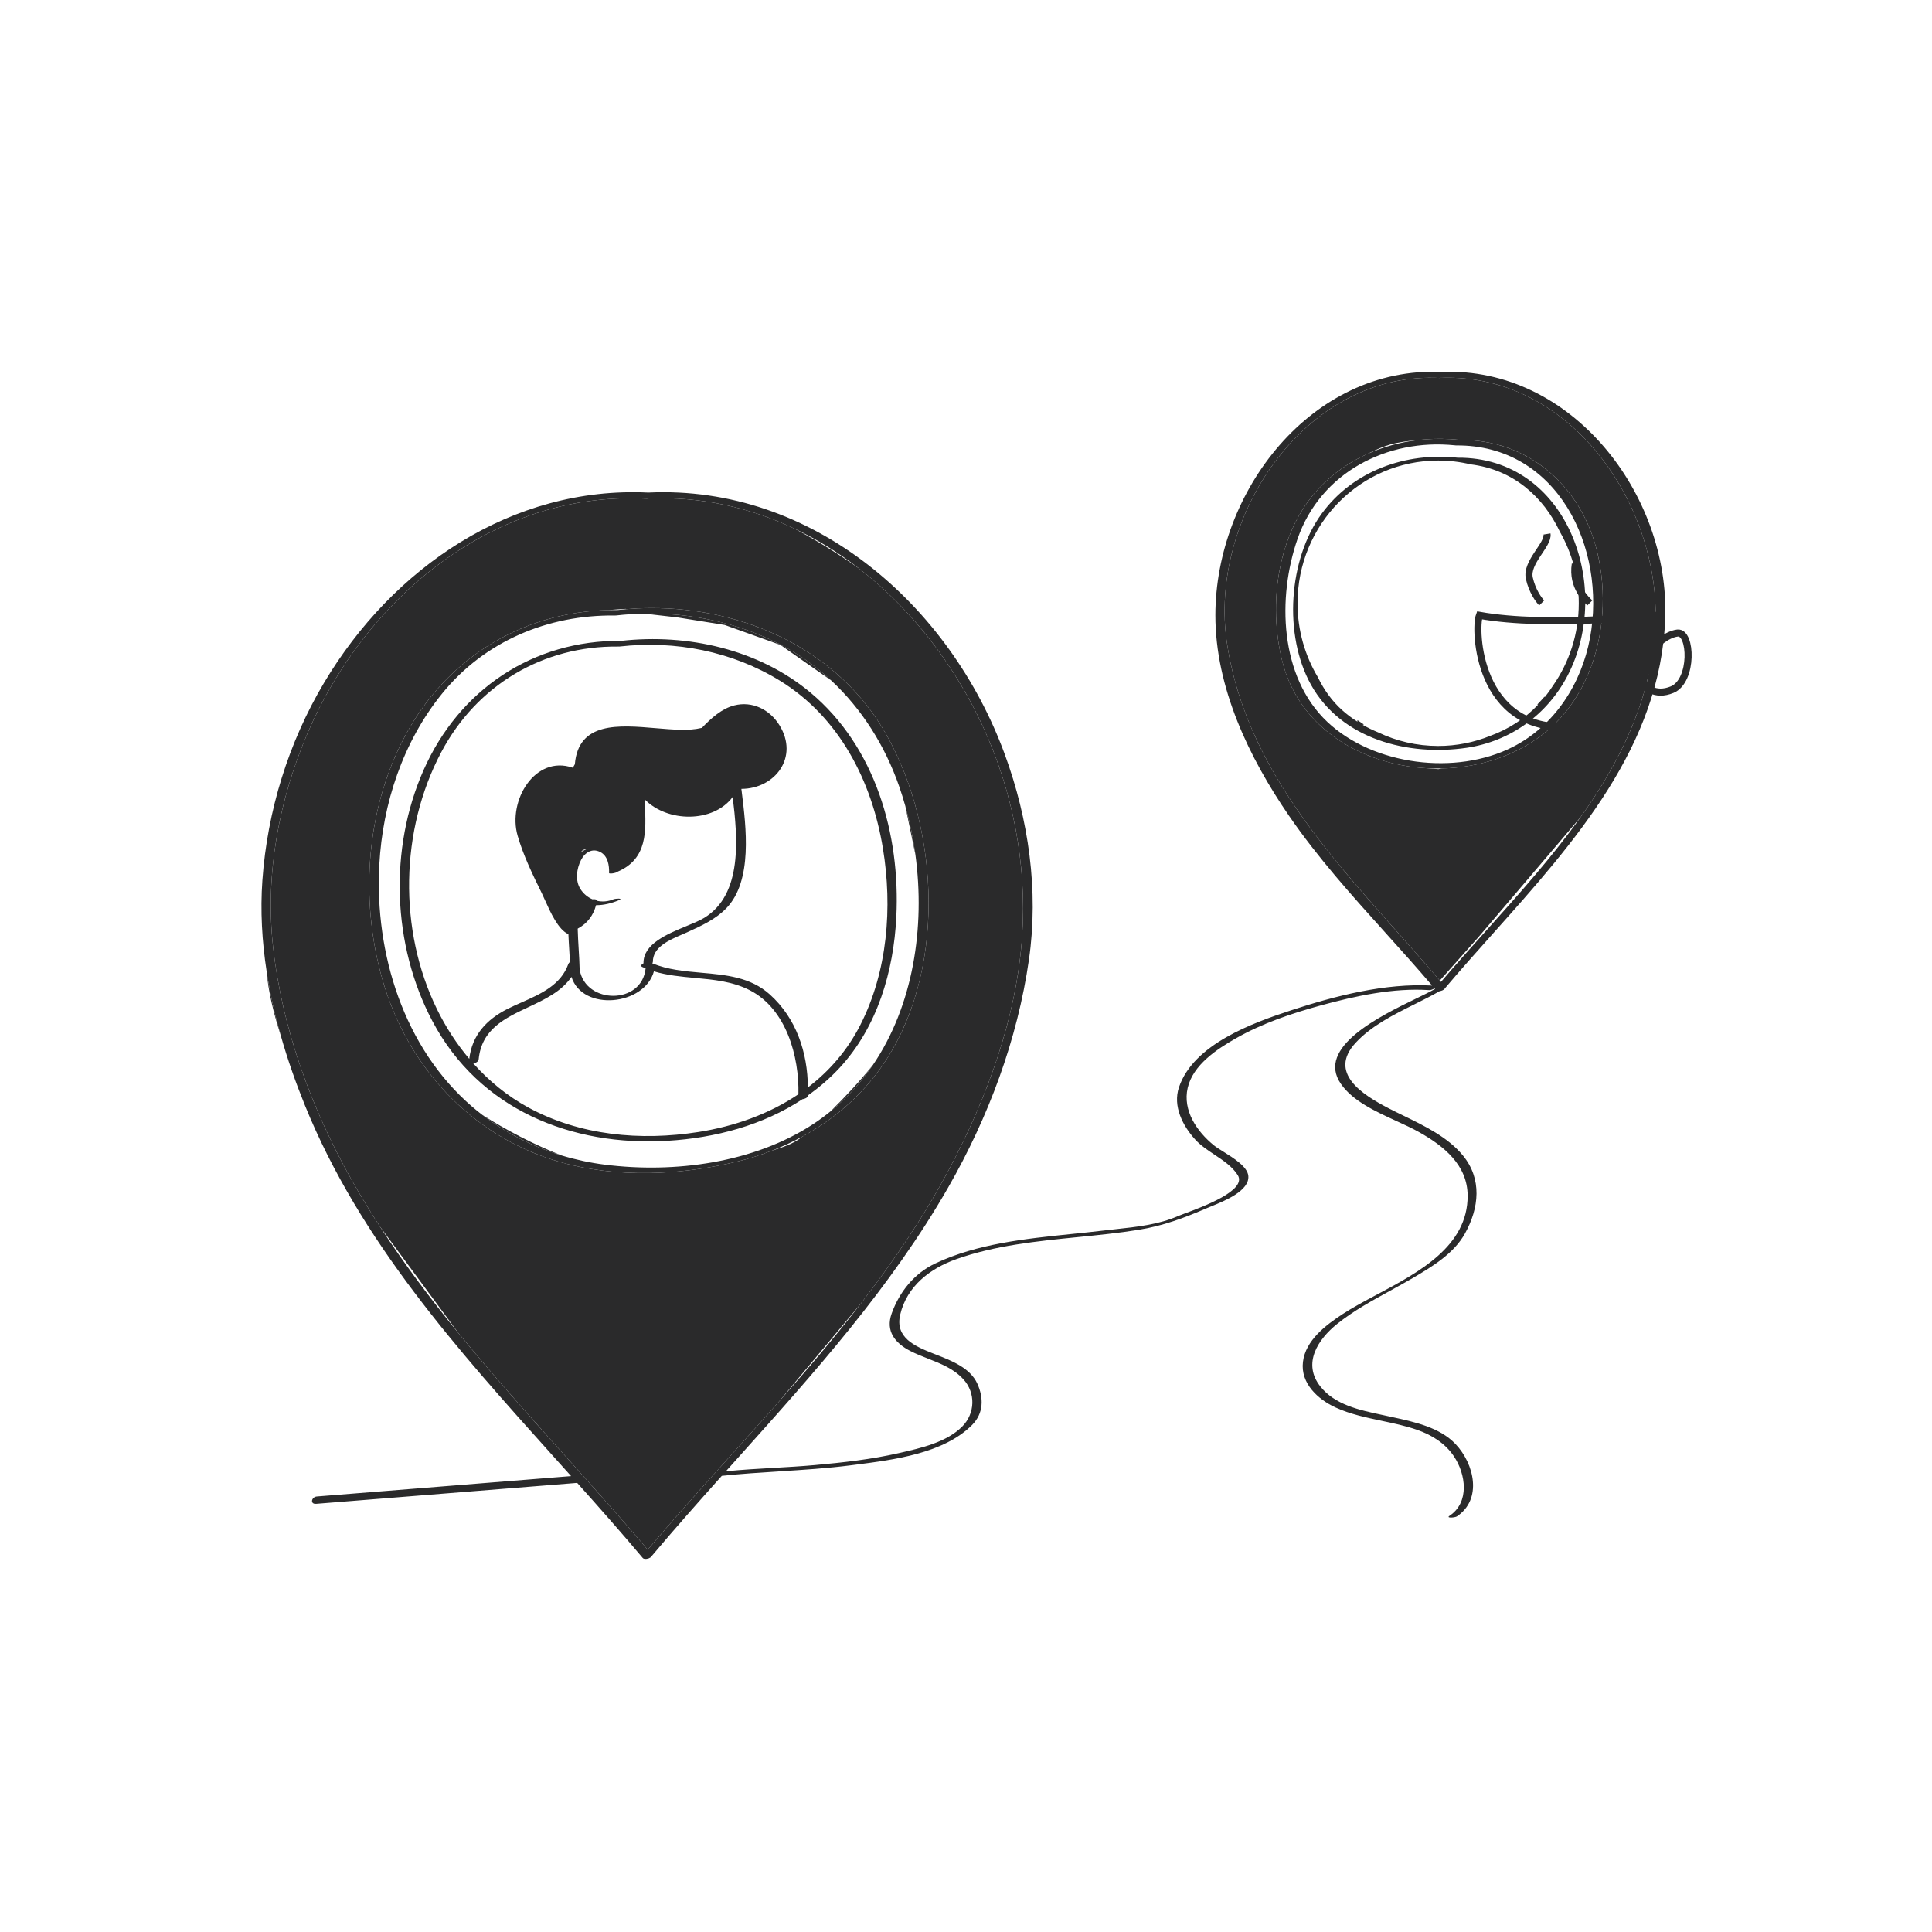 <svg width="247" height="247" viewBox="0 0 247 247" fill="none" xmlns="http://www.w3.org/2000/svg">
<path d="M106.262 86.989L99.775 82.451L92.645 79.898L86.66 78.94L82.372 78.448C88.285 78.333 94.192 79.584 99.499 82.261C102.007 83.526 104.262 85.129 106.262 86.989ZM125.599 92.749C129.469 101.082 131.283 110.393 130.684 119.567C130 130.04 126.191 140.385 121.298 149.568C118.052 155.659 114.193 161.316 109.999 166.731L99.585 179.192C93.994 185.524 88.23 191.717 82.805 198.123C82.787 198.101 82.769 198.08 82.751 198.06C82.507 197.772 82.264 197.484 82.02 197.198C79.61 194.373 77.144 191.588 74.664 188.813C74.642 188.772 74.609 188.735 74.567 188.705C69.16 182.658 63.687 176.654 58.57 170.38L48.576 156.815C47.341 154.911 46.154 152.971 45.029 150.982C39.837 141.796 36.054 131.495 34.901 120.959C33.884 111.672 35.692 102.151 39.369 93.617C46.737 76.517 62.937 62.978 82.115 63.729C82.161 63.731 82.208 63.731 82.255 63.733C82.314 63.743 82.379 63.748 82.459 63.744C82.481 63.742 82.503 63.743 82.525 63.742C82.532 63.742 82.538 63.742 82.545 63.742C82.596 63.745 82.647 63.744 82.698 63.747C82.75 63.75 82.804 63.743 82.859 63.731C89.559 63.437 95.873 64.874 101.583 67.588C104.441 69.106 107.244 70.839 109.834 72.684C116.534 77.877 121.965 84.922 125.599 92.749ZM113.307 93.9C107.19 83.075 95.163 77.668 83.141 77.741C82.569 77.745 81.998 77.756 81.427 77.784C80.966 77.807 80.506 77.84 80.046 77.879L80.027 77.841C79.333 77.875 78.564 77.925 77.762 77.994C67.069 78.28 57.706 83.76 52.303 93.162C46.812 102.72 45.889 114.765 48.905 125.273C52.077 136.325 60.174 145.158 71.244 148.454C75.022 149.579 79.01 150.029 82.999 149.965C83.416 149.959 83.834 149.948 84.251 149.931C87.593 149.788 90.918 149.296 94.103 148.538C95.703 148.157 97.268 147.663 98.788 147.069C100.25 146.636 101.463 146.146 102.199 145.593C102.311 145.509 102.429 145.418 102.55 145.323C106.489 143.185 109.958 140.246 112.613 136.51C121.034 124.658 120.241 106.171 113.307 93.9ZM106.184 142.076C108.3 140.356 110.097 138.362 111.588 136.167C109.914 138.248 107.971 140.332 106.184 142.076ZM115.743 103.046L117.032 109.265C116.746 107.145 116.311 105.061 115.743 103.046ZM71.782 147.715C68.374 146.38 64.695 144.481 61.663 142.533C64.699 144.87 68.135 146.607 71.782 147.715ZM35.898 132.393C35.133 129.703 34.52 126.97 34.094 124.213C34.29 126.714 34.971 129.537 35.898 132.393ZM211.55 81.345C210.745 90.072 206.978 97.594 202.048 104.503L189.023 119.799L184.075 125.36C184.057 125.338 184.04 125.318 184.022 125.298C183.986 125.255 183.949 125.212 183.913 125.17C178.538 118.875 172.656 112.766 167.71 106.122L167.573 105.939C162.371 98.914 158.231 91.283 156.861 82.193C154.472 66.336 166.552 47.889 183.463 48.302C183.576 48.304 183.689 48.308 183.802 48.312C183.836 48.316 183.876 48.316 183.916 48.316C183.918 48.316 183.919 48.316 183.921 48.316C183.959 48.318 183.996 48.318 184.033 48.32C184.075 48.322 184.116 48.317 184.16 48.31C201.219 47.614 213.01 65.522 211.55 81.345ZM204.211 70.612C202.193 62.165 195.399 56.162 186.612 56.24C185.83 56.154 185.045 56.11 184.261 56.102C183.649 56.096 183.039 56.118 182.429 56.159C181.999 56.188 181.572 56.229 181.146 56.282C180.011 56.378 178.761 56.542 177.756 56.825C177.037 57.026 175.994 57.442 174.822 58.035C172.517 59.076 170.4 60.534 168.622 62.429C163.313 68.086 162.1 77.184 163.93 84.517C166.068 93.083 174.071 97.754 182.39 98.214C182.945 98.261 183.473 98.3 183.901 98.329C183.901 98.329 184.052 98.299 184.316 98.245C189.245 98.132 194.135 96.539 197.837 93.397C200.149 91.435 201.865 88.953 203.03 86.21C203.031 86.21 203.031 86.208 203.032 86.207C205.094 81.35 205.419 75.674 204.211 70.612Z" fill="#2A2A2B"/>
<path fill-rule="evenodd" clip-rule="evenodd" d="M113.308 93.9C120.241 106.171 121.035 124.658 112.613 136.509C109.958 140.245 106.488 143.184 102.551 145.323C101.338 145.982 100.081 146.564 98.789 147.069C97.269 147.664 95.704 148.158 94.103 148.538C90.919 149.296 87.593 149.789 84.251 149.931C83.834 149.949 83.417 149.959 82.999 149.966C79.011 150.029 75.022 149.579 71.244 148.454C60.175 145.158 52.077 136.325 48.905 125.274C45.889 114.765 46.812 102.721 52.304 93.162C57.706 83.76 67.07 78.28 77.763 77.994C78.171 77.983 78.581 77.978 78.994 77.982C79.345 77.943 79.695 77.909 80.048 77.879C80.507 77.84 80.967 77.808 81.428 77.785C81.998 77.757 82.57 77.745 83.141 77.742C95.164 77.668 107.191 83.075 113.308 93.9ZM71.782 147.715C73.593 148.264 75.454 148.662 77.344 148.9C86.232 150.02 96.403 148.685 104.005 143.682C104.768 143.18 105.49 142.641 106.183 142.077C108.3 140.357 110.097 138.363 111.588 136.168C116.75 128.574 118.296 118.588 117.032 109.266C116.746 107.146 116.311 105.062 115.743 103.047C115.504 102.201 115.246 101.366 114.961 100.548C113.15 95.351 110.21 90.661 106.261 86.99C104.261 85.131 102.006 83.528 99.498 82.263C94.191 79.585 88.284 78.334 82.371 78.449C81.17 78.472 79.968 78.548 78.771 78.684C78.717 78.69 78.672 78.69 78.629 78.69C78.627 78.69 78.624 78.69 78.62 78.69H78.608C70.065 78.583 61.954 81.966 56.515 88.682C51.529 94.838 48.912 102.708 48.494 110.584C47.894 121.896 51.616 133.968 60.389 141.505C60.804 141.861 61.23 142.201 61.662 142.533C64.699 144.871 68.135 146.607 71.782 147.715ZM114.594 117.207C114.252 124.176 112.174 131.279 107.362 136.494C106.115 137.845 104.739 139.022 103.273 140.055C103.272 140.063 103.272 140.071 103.272 140.078C103.272 140.082 103.272 140.085 103.272 140.088C103.262 140.322 102.914 140.496 102.595 140.527C97.54 143.864 91.436 145.481 85.361 145.847C73.047 146.588 61.264 141.837 55.281 130.543C50.139 120.838 49.711 108.508 54.153 98.454C58.705 88.151 68.155 81.828 79.425 81.929C87.891 80.984 96.991 82.999 103.626 88.552C111.925 95.497 115.111 106.649 114.594 117.207ZM89.273 144.726C93.895 144.003 98.323 142.426 102.075 139.895C102.187 135.042 100.519 129.015 95.898 126.617C93.686 125.47 91.256 125.245 88.819 125.021C87.056 124.858 85.29 124.695 83.601 124.181C82.401 128.558 74.476 129.363 73.061 124.891C71.779 126.768 69.647 127.772 67.538 128.765C64.536 130.178 61.581 131.57 61.196 135.426C61.165 135.736 60.807 135.92 60.488 135.93C62.492 138.181 64.843 140.113 67.51 141.57C74.133 145.188 81.899 145.88 89.273 144.726ZM76.74 108.928C75.703 108.397 74.773 108.983 74.275 109.966C73.717 111.064 73.511 112.575 74.211 113.668C74.594 114.266 75.131 114.709 75.742 114.973C76.018 114.926 76.286 114.974 76.317 115.162C76.988 115.318 77.713 115.269 78.4 114.98C78.665 114.869 79.806 114.801 79.081 115.105C78.227 115.464 77.197 115.735 76.202 115.726C75.855 117.03 75.091 118.058 73.901 118.695C73.892 118.703 73.883 118.711 73.874 118.718C73.868 118.723 73.863 118.728 73.857 118.733C73.878 119.593 73.929 120.452 73.98 121.311C74.033 122.198 74.086 123.086 74.106 123.975C74.108 123.98 74.113 123.983 74.113 123.989C74.881 128.419 82.076 128.482 82.538 123.8C82.491 123.781 82.444 123.763 82.397 123.744C82.304 123.707 82.211 123.67 82.119 123.628C81.847 123.503 82.004 123.298 82.272 123.152C82.272 123.147 82.271 123.142 82.27 123.138C82.268 123.131 82.267 123.125 82.267 123.117C82.252 120.673 85.293 119.416 87.764 118.395C88.651 118.028 89.465 117.692 90.038 117.342C94.975 114.325 94.304 107.094 93.672 101.891C91.191 105.23 85.297 105.168 82.41 102.181C82.418 102.359 82.427 102.537 82.436 102.715C82.609 106.255 82.783 109.799 78.983 111.431C78.715 111.661 77.861 111.744 77.866 111.616C77.904 110.637 77.713 109.425 76.74 108.928ZM74.546 108.662C74.546 108.662 74.404 108.761 74.221 108.981C74.524 108.77 74.852 108.601 75.197 108.476C74.818 108.561 74.546 108.662 74.546 108.662ZM98.415 127.133C101.82 130.192 103.248 134.555 103.286 139.025C106.017 136.94 108.329 134.301 109.991 131.036C113.481 124.173 114.116 116.008 112.881 108.479C111.47 99.87 107.324 91.718 99.739 87.04C93.622 83.269 86.331 81.85 79.225 82.654C79.172 82.66 79.13 82.659 79.088 82.659H79.086C79.084 82.659 79.082 82.659 79.08 82.659C79.078 82.659 79.075 82.659 79.073 82.659H79.05C69.387 82.549 60.954 87.599 56.415 96.16C51.145 106.1 50.909 118.912 55.87 129.028C56.984 131.3 58.367 133.443 59.996 135.37C60.346 132.342 62.203 130.338 64.868 128.993C65.444 128.703 66.054 128.432 66.67 128.159C69.136 127.067 71.707 125.927 72.663 123.236C72.7 123.134 72.772 123.052 72.864 122.991C72.839 122.492 72.809 121.994 72.779 121.496C72.737 120.807 72.695 120.118 72.668 119.429C71.376 118.882 70.359 116.611 69.67 115.073C69.521 114.741 69.388 114.444 69.271 114.205C68.104 111.833 66.907 109.379 66.173 106.829C64.887 102.364 68.394 96.505 73.203 98.143H73.239C73.239 98.143 73.33 97.98 73.492 97.706C73.954 92.251 79.081 92.689 83.842 93.095C86.001 93.279 88.085 93.457 89.624 93.076C89.661 93.067 89.695 93.063 89.728 93.059C90.934 91.806 92.28 90.587 93.886 90.181C96.173 89.604 98.391 90.691 99.644 92.705C102.178 96.779 99.107 100.841 94.782 100.856C94.796 100.968 94.811 101.082 94.825 101.197C95.394 105.76 96.246 112.588 92.873 116.101C91.507 117.524 89.691 118.351 87.923 119.156C87.877 119.177 87.831 119.198 87.784 119.219C87.587 119.31 87.372 119.402 87.148 119.498C85.546 120.187 83.454 121.087 83.466 122.974C83.466 123.039 83.434 123.099 83.385 123.154C85.35 123.977 87.518 124.169 89.679 124.361C92.821 124.64 95.948 124.917 98.415 127.133ZM203.029 86.212C201.865 88.954 200.148 91.436 197.837 93.398C194.134 96.54 189.245 98.133 184.316 98.247C183.673 98.261 183.031 98.251 182.389 98.215C174.07 97.755 166.067 93.084 163.929 84.518C162.1 77.185 163.313 68.087 168.621 62.43C170.4 60.536 172.516 59.077 174.821 58.036C176.817 57.135 178.957 56.554 181.145 56.283C181.571 56.23 181.999 56.189 182.428 56.16C183.038 56.119 183.649 56.096 184.261 56.103C185.045 56.111 185.83 56.155 186.612 56.241C195.398 56.162 202.192 62.166 204.21 70.613C205.419 75.675 205.094 81.35 203.031 86.208C203.031 86.21 203.03 86.211 203.029 86.212ZM165.889 68.888C163.292 76.364 163.57 86.507 169.686 92.282C175.593 97.86 186.143 99.178 193.384 95.503C198.751 92.78 202.191 87.404 203.277 81.554C205.414 70.04 199.113 56.832 186.154 56.949C186.081 56.949 186.025 56.942 185.977 56.932C177.355 56.055 168.839 60.389 165.889 68.888ZM186.349 58.518C200.401 58.409 206.289 75.097 200.408 86.377C197.803 91.376 193.083 94.784 187.502 95.603C180.034 96.7 171.49 94.514 167.607 87.543C164.072 81.196 164.714 71.501 168.976 65.669C172.979 60.194 179.729 57.798 186.349 58.518ZM196.536 90.065C196.567 90.079 196.601 90.091 196.636 90.099C194.935 91.886 192.845 93.231 190.514 94.079C188.457 94.911 186.213 95.368 183.863 95.368C181.13 95.368 178.54 94.749 176.22 93.642C175.533 93.362 174.864 93.039 174.22 92.672C174.27 92.657 174.319 92.638 174.365 92.617C174.087 92.441 173.814 92.257 173.546 92.066C173.544 92.131 173.543 92.196 173.542 92.263C172.867 91.832 172.221 91.352 171.616 90.811C170.277 89.615 169.251 88.166 168.486 86.579C166.836 83.822 165.886 80.586 165.886 77.124C165.886 67.048 173.935 58.88 183.863 58.88C185.29 58.88 186.677 59.048 188.008 59.367C193.456 60.039 197.308 63.487 199.44 68.01C200.967 70.692 201.841 73.804 201.841 77.124C201.841 81.05 200.619 84.686 198.54 87.662C198.214 88.177 197.863 88.669 197.487 89.135C197.482 89.106 197.476 89.076 197.471 89.048C197.172 89.399 196.86 89.738 196.536 90.065ZM184.061 126.71C184.058 126.712 184.056 126.714 184.051 126.717C183.041 127.295 181.963 127.832 180.873 128.376C178.143 129.737 175.334 131.137 173.316 133.316C169.762 137.155 174.18 139.952 177.516 141.68C178.138 142.002 178.787 142.318 179.446 142.639C182.19 143.975 185.11 145.396 187.019 147.713C189.5 150.725 189.112 154.433 187.28 157.719C185.864 160.26 183.153 161.899 180.724 163.332C179.748 163.908 178.746 164.458 177.742 165.008C175.386 166.3 173.016 167.599 170.934 169.273C168.494 171.236 166.468 174.322 168.812 177.266C170.672 179.604 173.799 180.272 176.619 180.874C176.888 180.932 177.154 180.988 177.417 181.046C177.618 181.09 177.823 181.135 178.029 181.179C180.836 181.787 184.076 182.488 186.096 184.629C188.476 187.151 189.541 191.676 186.256 193.868C186.016 194.028 184.806 194.129 185.325 193.783C187.897 192.068 187.421 188.469 185.865 186.165C184.745 184.505 183.047 183.454 181.18 182.803C179.715 182.292 178.181 181.969 176.648 181.646C174.634 181.222 172.619 180.798 170.758 179.947C168.512 178.92 166.244 176.866 166.579 174.114C166.915 171.345 169.511 169.407 171.672 167.99C172.941 167.159 174.445 166.358 176.013 165.522C181.445 162.629 187.66 159.319 187.632 152.861C187.615 148.935 184.58 146.51 181.428 144.739C180.547 144.243 179.534 143.778 178.485 143.297C175.824 142.075 172.938 140.751 171.429 138.567C168.205 133.899 176.422 129.907 181.11 127.629C182.027 127.184 182.808 126.804 183.344 126.498C183.377 126.478 183.422 126.461 183.471 126.447C183.453 126.426 183.435 126.404 183.417 126.383L183.403 126.366C183.177 126.489 182.881 126.594 182.743 126.584C178.14 126.273 173.289 127.329 168.877 128.534C165.14 129.555 161.379 130.823 157.999 132.75C155.571 134.135 152.522 136.14 151.843 139.08C151.176 141.972 153.025 144.664 155.176 146.414C155.464 146.648 155.904 146.923 156.397 147.232C157.747 148.076 159.494 149.169 159.596 150.346C159.76 152.231 156.582 153.523 154.89 154.211C154.676 154.297 154.487 154.374 154.331 154.442C151.406 155.704 148.694 156.726 145.541 157.232C143.003 157.639 140.404 157.899 137.795 158.16C132.517 158.689 127.198 159.222 122.257 160.98C118.931 162.163 115.946 164.412 115.086 168.081C114.4 171.007 116.961 172.109 119.242 173.016C119.401 173.079 119.563 173.142 119.728 173.207C121.686 173.973 124.045 174.895 124.949 176.9C125.772 178.723 125.766 180.673 124.292 182.164C120.681 185.814 114.285 186.63 109.365 187.258C109.183 187.281 109.002 187.304 108.824 187.327C105.778 187.719 102.718 187.913 99.66 188.108C97.198 188.264 94.737 188.421 92.282 188.68C89.248 192.072 86.231 195.475 83.307 198.948C83.276 199.007 83.224 199.064 83.155 199.113C83.099 199.153 83.034 199.189 82.964 199.218C82.937 199.228 82.907 199.236 82.877 199.244C82.612 199.332 82.305 199.339 82.168 199.176C79.449 195.944 76.634 192.759 73.79 189.583C62.668 190.475 51.547 191.367 40.426 192.259L40.416 192.26C39.603 192.325 39.813 191.378 40.508 191.322C46.344 190.854 52.18 190.386 58.017 189.918C63.015 189.517 68.014 189.116 73.013 188.715C72.321 187.943 71.628 187.172 70.934 186.4C58.535 172.604 46.032 158.693 38.991 141.331C37.813 138.427 36.761 135.438 35.896 132.393C35.131 129.704 34.517 126.97 34.092 124.213C33.495 120.351 33.268 116.442 33.546 112.539C34.178 103.669 36.887 94.911 41.441 87.271C50.198 72.578 65.411 62.136 82.881 62.973C103.881 61.981 121.459 77.326 128.459 96.443C131.505 104.761 132.815 113.853 131.55 122.668C130.078 132.93 126.368 142.837 121.227 151.805C113.923 164.548 104.163 175.431 94.41 186.306C93.874 186.904 93.337 187.502 92.801 188.101C94.827 187.897 96.862 187.78 98.896 187.664C100.671 187.562 102.447 187.461 104.216 187.301C107.796 186.977 111.403 186.575 114.912 185.776L115.069 185.74C117.739 185.133 121.031 184.384 123.021 182.373C124.66 180.716 124.779 178.101 123.153 176.324C121.928 174.987 120.287 174.342 118.646 173.697C117.87 173.392 117.095 173.087 116.364 172.71C114.439 171.717 113.19 170.189 113.995 167.934C114.993 165.144 116.893 162.791 119.578 161.525C124.93 159.001 131.08 158.37 137.01 157.761C138.353 157.624 139.685 157.487 140.994 157.33C141.52 157.266 142.059 157.209 142.604 157.15C145.306 156.86 148.176 156.551 150.61 155.467C150.773 155.394 151.085 155.279 151.492 155.128C153.856 154.251 159.456 152.173 158.24 150.232C157.558 149.145 156.403 148.375 155.251 147.608C154.369 147.02 153.489 146.434 152.825 145.708C151.216 143.947 149.91 141.424 150.73 138.998C152.59 133.499 160.13 130.779 165.072 129.161C170.734 127.307 177.065 125.68 183.089 125.998C181.155 123.727 179.155 121.506 177.154 119.285C172.814 114.465 168.47 109.643 164.794 104.292C159.679 96.849 155.376 87.881 155.383 78.651C155.392 62.839 167.64 46.82 184.336 47.548C200.923 46.893 213.462 63.189 212.891 79.066C212.305 95.356 201.291 107.687 190.864 119.36C188.764 121.71 186.689 124.034 184.727 126.358C184.696 126.416 184.646 126.472 184.578 126.52C184.522 126.561 184.455 126.597 184.383 126.627C184.282 126.668 184.17 126.698 184.061 126.71ZM82.775 198.088C82.785 198.099 82.794 198.111 82.804 198.122C86.28 194.018 89.895 190.002 93.514 185.98C95.544 183.724 97.576 181.467 99.585 179.192C103.175 175.127 106.691 171.004 110 166.73C114.193 161.315 118.053 155.658 121.298 149.567C126.192 140.384 130 130.039 130.684 119.566C131.283 110.392 129.469 101.081 125.6 92.749C121.965 84.922 116.535 77.877 109.833 72.683C107.261 70.69 104.501 68.975 101.583 67.588C95.872 64.873 89.559 63.436 82.859 63.731C82.804 63.742 82.749 63.749 82.697 63.747C82.672 63.745 82.646 63.745 82.621 63.744C82.595 63.744 82.57 63.743 82.544 63.742C82.537 63.741 82.532 63.741 82.525 63.741C82.514 63.742 82.503 63.742 82.492 63.742C82.481 63.742 82.47 63.743 82.459 63.743C82.379 63.748 82.313 63.742 82.254 63.733C82.228 63.732 82.201 63.731 82.174 63.73C82.154 63.73 82.134 63.73 82.114 63.729C62.936 62.977 46.737 76.516 39.369 93.616C35.691 102.15 33.884 111.671 34.9 120.959C36.053 131.495 39.836 141.796 45.029 150.982C46.153 152.971 47.34 154.911 48.576 156.815C51.64 161.538 55.018 166.025 58.569 170.38C62.924 175.719 67.536 180.862 72.146 186.003C72.953 186.903 73.761 187.803 74.566 188.704C74.609 188.735 74.641 188.771 74.663 188.813C77.144 191.588 79.609 194.372 82.019 197.197C82.177 197.382 82.335 197.568 82.492 197.754C82.578 197.856 82.664 197.957 82.75 198.059C82.759 198.069 82.767 198.078 82.775 198.088ZM167.574 105.939L167.711 106.121C171.058 110.618 174.835 114.87 178.592 119.1C180.386 121.12 182.176 123.135 183.913 125.17C183.949 125.213 183.986 125.256 184.023 125.299C184.027 125.304 184.032 125.31 184.037 125.316C184.05 125.33 184.062 125.345 184.075 125.36L184.223 125.534C186.066 123.372 188.001 121.213 189.956 119.032C194.138 114.366 198.408 109.602 202.047 104.503C206.977 97.595 210.745 90.072 211.549 81.345C213.01 65.522 201.218 47.615 184.161 48.31C184.117 48.317 184.075 48.321 184.034 48.319C184.013 48.318 183.992 48.318 183.971 48.317C183.955 48.317 183.938 48.316 183.922 48.316H183.917C183.877 48.316 183.837 48.315 183.802 48.312C183.69 48.307 183.577 48.304 183.464 48.301C166.553 47.889 154.472 66.335 156.862 82.193C158.232 91.283 162.372 98.914 167.574 105.939Z" fill="#2A2A2B"/>
<path d="M211.747 78.665C211.747 78.665 197.958 80.248 189.142 78.665C188.464 80.474 188.916 93.585 200.671 92.907C212.425 92.229 211.747 78.665 211.747 78.665Z" stroke="#2A2A2B" stroke-width="0.904"/>
<path d="M211.295 82.961C211.596 82.508 213.013 81.113 214.46 80.932C216.268 80.706 216.494 87.035 213.781 88.166C211.611 89.07 210.089 87.864 209.939 86.809" stroke="#2A2A2B" stroke-width="0.904"/>
<path d="M197.779 68.267C198.005 69.624 195.067 71.884 195.519 73.918C195.88 75.546 196.724 76.706 197.101 77.083" stroke="#2A2A2B" stroke-width="0.904"/>
<path d="M201.396 72.11C200.944 75.049 202.875 76.707 203.252 77.083" stroke="#2A2A2B" stroke-width="0.904"/>
</svg>
